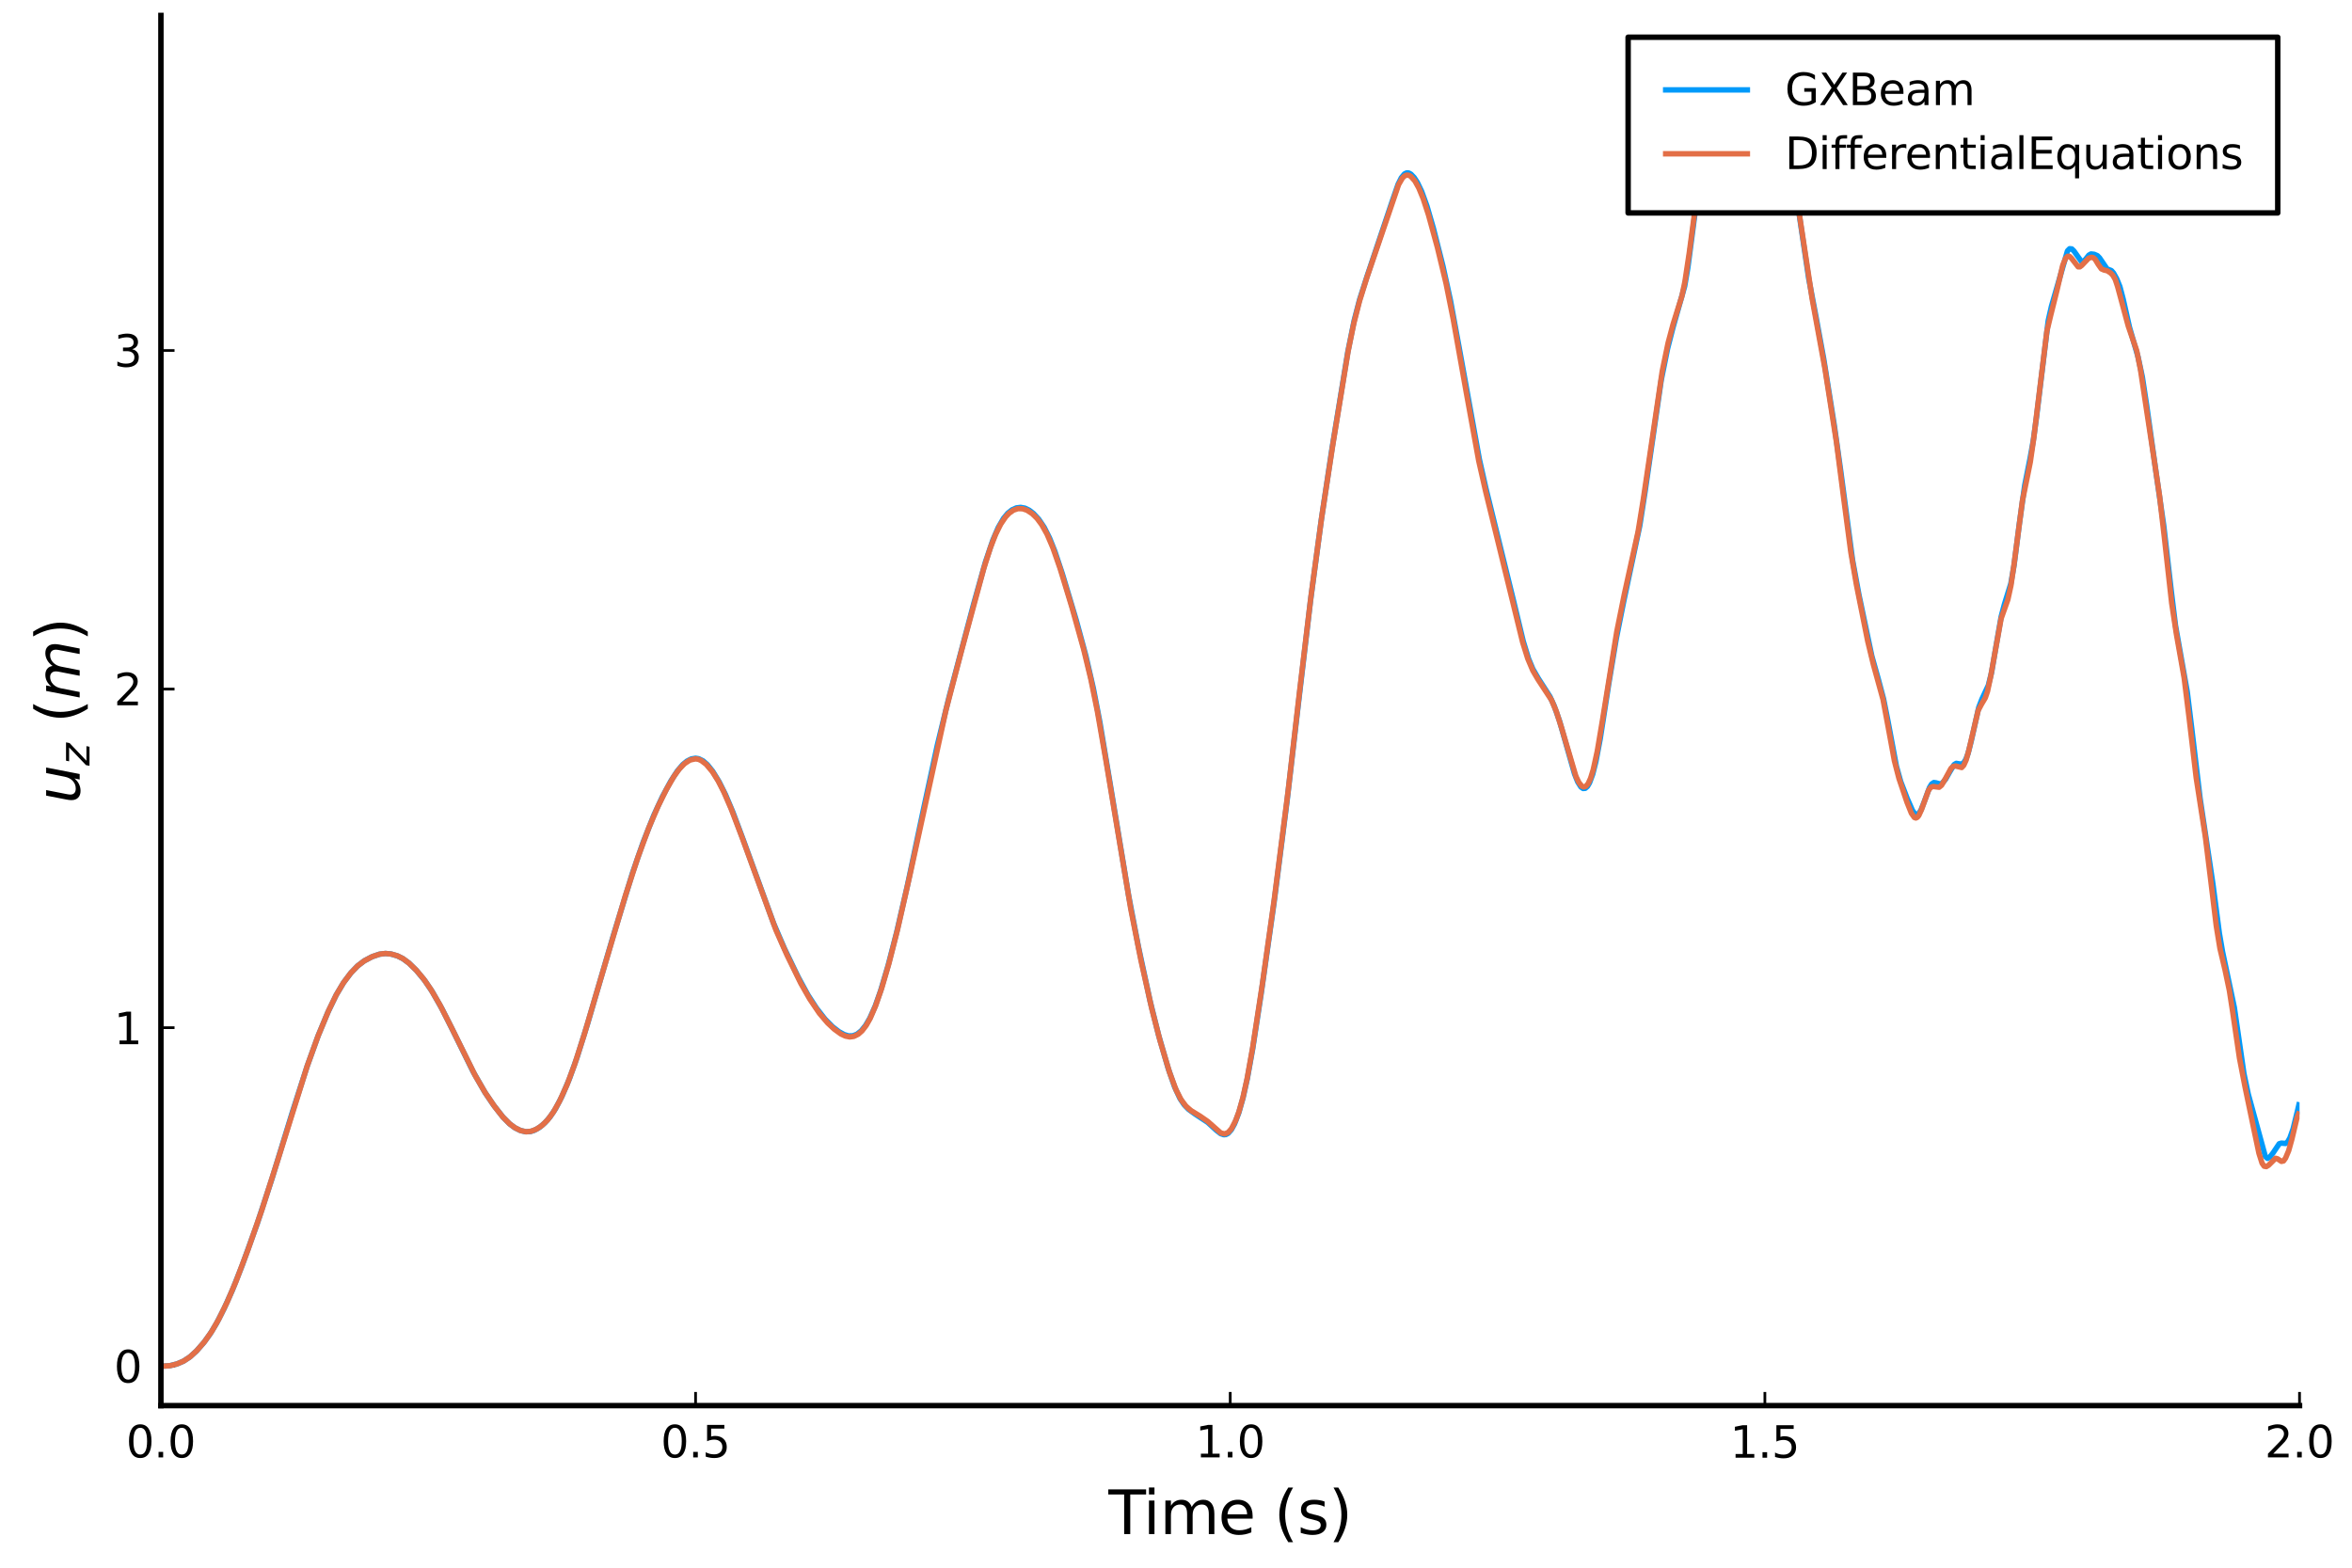 <?xml version="1.0" encoding="utf-8" standalone="no"?>
<!DOCTYPE svg PUBLIC "-//W3C//DTD SVG 1.1//EN"
  "http://www.w3.org/Graphics/SVG/1.1/DTD/svg11.dtd">
<svg height="288pt" version="1.1" viewBox="0 0 432 288" width="432pt" xmlns="http://www.w3.org/2000/svg" xmlns:xlink="http://www.w3.org/1999/xlink">
 <defs>
  <style type="text/css">*{stroke-linecap:butt;stroke-linejoin:round;}</style>
 </defs>
 <g id="figure_1">
  <g id="patch_1">
   <path d="M 0 288 
L 432 288 
L 432 0 
L 0 0 
z
" style="fill:#ffffff;"/>
  </g>
  <g id="axes_1">
   <g id="patch_2">
    <path d="M 29.556 258.225 
L 422.362 258.225 
L 422.362 2.835 
L 29.556 2.835 
z
" style="fill:#ffffff;"/>
   </g>
   <g id="line2d_1">
    <path clip-path="url(#pc876283ca3)" d="M 29.556 250.997 
L 31.128 250.903 
L 32.502 250.572 
L 33.681 250.067 
L 34.859 249.301 
L 36.038 248.238 
L 37.413 246.679 
L 38.591 245.062 
L 39.769 243.113 
L 41.144 240.438 
L 42.715 236.938 
L 44.483 232.458 
L 47.233 224.832 
L 49.982 216.45 
L 53.714 204.27 
L 56.464 195.737 
L 58.428 190.294 
L 60.195 186.027 
L 61.766 182.764 
L 63.141 180.461 
L 64.516 178.65 
L 65.695 177.437 
L 66.873 176.536 
L 68.248 175.799 
L 69.623 175.315 
L 70.801 175.164 
L 71.783 175.255 
L 72.961 175.595 
L 73.943 176.074 
L 75.122 176.931 
L 76.497 178.285 
L 78.068 180.201 
L 79.443 182.255 
L 81.21 185.381 
L 83.174 189.294 
L 86.906 196.895 
L 89.066 200.669 
L 90.638 202.998 
L 92.405 205.251 
L 93.584 206.448 
L 94.566 207.181 
L 95.548 207.67 
L 96.53 207.909 
L 97.315 207.892 
L 98.101 207.67 
L 99.083 207.124 
L 100.065 206.295 
L 101.047 205.167 
L 102.029 203.691 
L 103.207 201.431 
L 104.582 198.193 
L 105.957 194.351 
L 107.921 188.059 
L 112.635 171.941 
L 116.17 160.389 
L 118.134 154.718 
L 120.098 149.751 
L 121.669 146.353 
L 123.241 143.442 
L 124.419 141.631 
L 125.401 140.471 
L 126.187 139.823 
L 126.972 139.427 
L 127.758 139.3 
L 128.347 139.391 
L 129.133 139.781 
L 129.918 140.464 
L 130.9 141.693 
L 132.079 143.624 
L 133.257 145.991 
L 134.632 149.256 
L 136.596 154.509 
L 142.095 169.64 
L 144.059 174.214 
L 146.612 179.509 
L 148.38 182.756 
L 149.951 185.184 
L 151.523 187.209 
L 152.897 188.609 
L 154.076 189.521 
L 155.058 190.064 
L 155.843 190.301 
L 156.629 190.293 
L 157.415 189.991 
L 158.2 189.362 
L 158.986 188.386 
L 159.771 187.045 
L 160.753 184.833 
L 161.735 182.058 
L 163.11 177.421 
L 164.682 171.327 
L 166.646 162.779 
L 169.592 148.814 
L 172.145 136.974 
L 174.305 128.1 
L 178.823 111.007 
L 180.983 103.305 
L 182.358 99.231 
L 183.34 96.935 
L 184.322 95.231 
L 185.107 94.285 
L 185.893 93.658 
L 186.679 93.311 
L 187.464 93.213 
L 188.25 93.356 
L 189.035 93.732 
L 189.821 94.335 
L 190.803 95.408 
L 191.785 96.875 
L 192.767 98.824 
L 193.749 101.295 
L 195.124 105.42 
L 197.677 113.943 
L 199.445 120.488 
L 200.82 126.46 
L 201.998 132.577 
L 203.766 143.153 
L 207.301 164.544 
L 209.069 173.79 
L 211.229 183.844 
L 212.8 190.156 
L 214.568 196.271 
L 215.746 199.672 
L 216.728 201.794 
L 217.514 202.972 
L 218.299 203.786 
L 219.478 204.642 
L 221.835 206.2 
L 223.406 207.64 
L 224.192 208.254 
L 224.781 208.463 
L 225.174 208.421 
L 225.566 208.21 
L 226.156 207.553 
L 226.745 206.483 
L 227.53 204.437 
L 228.316 201.67 
L 229.102 198.137 
L 230.084 192.68 
L 231.655 182.444 
L 234.012 165.804 
L 236.369 147.377 
L 238.529 128.842 
L 240.689 110.484 
L 242.653 95.759 
L 244.617 82.651 
L 247.564 64.622 
L 248.742 58.821 
L 249.724 55.043 
L 251.099 50.743 
L 255.616 37.27 
L 256.794 33.854 
L 257.384 32.662 
L 257.973 31.952 
L 258.366 31.763 
L 258.758 31.786 
L 259.151 32 
L 259.74 32.612 
L 260.33 33.524 
L 261.115 35.163 
L 262.097 37.874 
L 263.276 41.952 
L 265.043 48.938 
L 266.418 55.235 
L 267.989 63.773 
L 271.721 84.393 
L 272.899 89.621 
L 278.006 110.418 
L 279.774 117.795 
L 280.756 121.01 
L 281.541 122.898 
L 282.523 124.596 
L 284.684 127.961 
L 285.469 129.682 
L 286.451 132.47 
L 287.63 136.628 
L 289.201 142.164 
L 289.79 143.649 
L 290.379 144.578 
L 290.772 144.848 
L 291.165 144.82 
L 291.558 144.483 
L 291.951 143.823 
L 292.54 142.223 
L 293.129 139.884 
L 293.915 135.736 
L 295.486 125.617 
L 296.861 117.355 
L 298.235 110.457 
L 301.181 96.577 
L 302.163 90.272 
L 305.11 69.908 
L 306.288 64.049 
L 307.27 60.204 
L 309.43 52.58 
L 310.02 49.12 
L 311.002 41.651 
L 312.966 26.331 
L 314.34 17.547 
L 315.126 13.583 
L 315.715 11.494 
L 316.108 10.652 
L 316.501 10.291 
L 316.697 10.29 
L 317.09 10.621 
L 317.679 11.749 
L 319.054 14.932 
L 319.643 15.745 
L 320.233 16.129 
L 320.822 16.207 
L 321.607 16.024 
L 322.589 15.56 
L 323.179 15.074 
L 323.768 14.303 
L 324.75 12.843 
L 325.143 12.566 
L 325.535 12.641 
L 325.928 13.154 
L 326.321 14.136 
L 326.91 16.453 
L 327.696 20.765 
L 329.071 29.995 
L 332.213 51.162 
L 333.588 58.393 
L 334.963 65.902 
L 336.927 78.238 
L 338.105 86.619 
L 340.266 102.901 
L 341.444 109.307 
L 343.801 120.52 
L 344.979 124.719 
L 345.961 128.414 
L 346.747 132.365 
L 348.318 140.759 
L 349.104 143.574 
L 350.282 146.646 
L 351.264 148.883 
L 351.657 149.422 
L 352.05 149.626 
L 352.443 149.429 
L 352.835 148.817 
L 353.425 147.307 
L 354.407 144.656 
L 354.799 144.023 
L 355.192 143.763 
L 355.585 143.814 
L 356.371 144.038 
L 356.763 143.847 
L 357.353 143.154 
L 358.138 141.765 
L 358.924 140.464 
L 359.317 140.235 
L 359.906 140.337 
L 360.299 140.372 
L 360.692 140.119 
L 361.084 139.474 
L 361.477 138.427 
L 362.066 136.125 
L 363.441 129.959 
L 364.03 128.42 
L 365.209 125.896 
L 365.798 123.544 
L 366.584 118.934 
L 367.566 113.261 
L 368.155 111.03 
L 369.333 107.232 
L 369.922 103.883 
L 370.904 96.198 
L 371.886 89.159 
L 372.868 84.222 
L 373.458 80.953 
L 374.047 76.659 
L 376.207 58.891 
L 376.797 56.287 
L 379.743 46.088 
L 380.135 45.692 
L 380.528 45.73 
L 380.921 46.105 
L 382.296 48.042 
L 382.689 48.025 
L 383.081 47.621 
L 383.671 46.873 
L 384.063 46.652 
L 384.653 46.718 
L 385.242 46.976 
L 385.635 47.377 
L 387.009 49.407 
L 387.795 49.7 
L 388.188 50.142 
L 388.777 51.205 
L 389.366 52.662 
L 389.956 54.905 
L 391.134 60.143 
L 392.705 65.579 
L 393.491 69.252 
L 394.276 74.414 
L 396.044 87.049 
L 397.419 96.562 
L 398.794 108.491 
L 399.579 114.903 
L 400.561 120.473 
L 401.74 127.098 
L 402.525 133.52 
L 404.097 146.669 
L 406.453 162.407 
L 407.632 171.423 
L 408.221 174.845 
L 410.381 185.062 
L 412.149 197.235 
L 412.935 200.977 
L 416.077 212.432 
L 416.47 212.804 
L 416.863 212.603 
L 417.452 211.877 
L 418.63 210.123 
L 419.023 210.002 
L 419.809 210.067 
L 420.202 209.744 
L 420.594 209.05 
L 421.184 207.385 
L 421.969 204.164 
L 422.362 202.49 
L 422.362 202.49 
" style="fill:none;stroke:#009afa;"/>
   </g>
   <g id="matplotlib.axis_1">
    <g id="xtick_1">
     <g id="line2d_2">
      <defs>
       <path d="M 0 0 
L 0 -2.5 
" id="m453c35917f" style="stroke:#000000;stroke-width:0.5;"/>
      </defs>
      <g>
       <use style="stroke:#000000;stroke-width:0.5;" x="29.556" xlink:href="#m453c35917f" y="258.225"/>
      </g>
     </g>
     <g id="text_1">
      <!-- $0.0$ -->
      <g transform="translate(23.156 267.804)scale(0.08 -0.08)">
       <defs>
        <path d="M 2034 4250 
Q 1547 4250 1301 3770 
Q 1056 3291 1056 2328 
Q 1056 1369 1301 889 
Q 1547 409 2034 409 
Q 2525 409 2770 889 
Q 3016 1369 3016 2328 
Q 3016 3291 2770 3770 
Q 2525 4250 2034 4250 
z
M 2034 4750 
Q 2819 4750 3233 4129 
Q 3647 3509 3647 2328 
Q 3647 1150 3233 529 
Q 2819 -91 2034 -91 
Q 1250 -91 836 529 
Q 422 1150 422 2328 
Q 422 3509 836 4129 
Q 1250 4750 2034 4750 
z
" id="DejaVuSans-30" transform="scale(0.016)"/>
        <path d="M 684 794 
L 1344 794 
L 1344 0 
L 684 0 
L 684 794 
z
" id="DejaVuSans-2e" transform="scale(0.016)"/>
       </defs>
       <use transform="translate(0 0.781)" xlink:href="#DejaVuSans-30"/>
       <use transform="translate(63.623 0.781)" xlink:href="#DejaVuSans-2e"/>
       <use transform="translate(95.41 0.781)" xlink:href="#DejaVuSans-30"/>
      </g>
     </g>
    </g>
    <g id="xtick_2">
     <g id="line2d_3">
      <g>
       <use style="stroke:#000000;stroke-width:0.5;" x="127.758" xlink:href="#m453c35917f" y="258.225"/>
      </g>
     </g>
     <g id="text_2">
      <!-- $0.5$ -->
      <g transform="translate(121.358 267.804)scale(0.08 -0.08)">
       <defs>
        <path d="M 691 4666 
L 3169 4666 
L 3169 4134 
L 1269 4134 
L 1269 2991 
Q 1406 3038 1543 3061 
Q 1681 3084 1819 3084 
Q 2600 3084 3056 2656 
Q 3513 2228 3513 1497 
Q 3513 744 3044 326 
Q 2575 -91 1722 -91 
Q 1428 -91 1123 -41 
Q 819 9 494 109 
L 494 744 
Q 775 591 1075 516 
Q 1375 441 1709 441 
Q 2250 441 2565 725 
Q 2881 1009 2881 1497 
Q 2881 1984 2565 2268 
Q 2250 2553 1709 2553 
Q 1456 2553 1204 2497 
Q 953 2441 691 2322 
L 691 4666 
z
" id="DejaVuSans-35" transform="scale(0.016)"/>
       </defs>
       <use transform="translate(0 0.781)" xlink:href="#DejaVuSans-30"/>
       <use transform="translate(63.623 0.781)" xlink:href="#DejaVuSans-2e"/>
       <use transform="translate(95.41 0.781)" xlink:href="#DejaVuSans-35"/>
      </g>
     </g>
    </g>
    <g id="xtick_3">
     <g id="line2d_4">
      <g>
       <use style="stroke:#000000;stroke-width:0.5;" x="225.959" xlink:href="#m453c35917f" y="258.225"/>
      </g>
     </g>
     <g id="text_3">
      <!-- $1.0$ -->
      <g transform="translate(219.559 267.804)scale(0.08 -0.08)">
       <defs>
        <path d="M 794 531 
L 1825 531 
L 1825 4091 
L 703 3866 
L 703 4441 
L 1819 4666 
L 2450 4666 
L 2450 531 
L 3481 531 
L 3481 0 
L 794 0 
L 794 531 
z
" id="DejaVuSans-31" transform="scale(0.016)"/>
       </defs>
       <use transform="translate(0 0.781)" xlink:href="#DejaVuSans-31"/>
       <use transform="translate(63.623 0.781)" xlink:href="#DejaVuSans-2e"/>
       <use transform="translate(95.41 0.781)" xlink:href="#DejaVuSans-30"/>
      </g>
     </g>
    </g>
    <g id="xtick_4">
     <g id="line2d_5">
      <g>
       <use style="stroke:#000000;stroke-width:0.5;" x="324.161" xlink:href="#m453c35917f" y="258.225"/>
      </g>
     </g>
     <g id="text_4">
      <!-- $1.5$ -->
      <g transform="translate(317.761 267.804)scale(0.08 -0.08)">
       <use transform="translate(0 0.094)" xlink:href="#DejaVuSans-31"/>
       <use transform="translate(63.623 0.094)" xlink:href="#DejaVuSans-2e"/>
       <use transform="translate(95.41 0.094)" xlink:href="#DejaVuSans-35"/>
      </g>
     </g>
    </g>
    <g id="xtick_5">
     <g id="line2d_6">
      <g>
       <use style="stroke:#000000;stroke-width:0.5;" x="422.362" xlink:href="#m453c35917f" y="258.225"/>
      </g>
     </g>
     <g id="text_5">
      <!-- $2.0$ -->
      <g transform="translate(415.962 267.804)scale(0.08 -0.08)">
       <defs>
        <path d="M 1228 531 
L 3431 531 
L 3431 0 
L 469 0 
L 469 531 
Q 828 903 1448 1529 
Q 2069 2156 2228 2338 
Q 2531 2678 2651 2914 
Q 2772 3150 2772 3378 
Q 2772 3750 2511 3984 
Q 2250 4219 1831 4219 
Q 1534 4219 1204 4116 
Q 875 4013 500 3803 
L 500 4441 
Q 881 4594 1212 4672 
Q 1544 4750 1819 4750 
Q 2544 4750 2975 4387 
Q 3406 4025 3406 3419 
Q 3406 3131 3298 2873 
Q 3191 2616 2906 2266 
Q 2828 2175 2409 1742 
Q 1991 1309 1228 531 
z
" id="DejaVuSans-32" transform="scale(0.016)"/>
       </defs>
       <use transform="translate(0 0.781)" xlink:href="#DejaVuSans-32"/>
       <use transform="translate(63.623 0.781)" xlink:href="#DejaVuSans-2e"/>
       <use transform="translate(95.41 0.781)" xlink:href="#DejaVuSans-30"/>
      </g>
     </g>
    </g>
    <g id="text_6">
     <!-- Time (s) -->
     <g transform="translate(203.597 281.826)scale(0.11 -0.11)">
      <defs>
       <path d="M -19 4666 
L 3928 4666 
L 3928 4134 
L 2272 4134 
L 2272 0 
L 1638 0 
L 1638 4134 
L -19 4134 
L -19 4666 
z
" id="DejaVuSans-54" transform="scale(0.016)"/>
       <path d="M 603 3500 
L 1178 3500 
L 1178 0 
L 603 0 
L 603 3500 
z
M 603 4863 
L 1178 4863 
L 1178 4134 
L 603 4134 
L 603 4863 
z
" id="DejaVuSans-69" transform="scale(0.016)"/>
       <path d="M 3328 2828 
Q 3544 3216 3844 3400 
Q 4144 3584 4550 3584 
Q 5097 3584 5394 3201 
Q 5691 2819 5691 2113 
L 5691 0 
L 5113 0 
L 5113 2094 
Q 5113 2597 4934 2840 
Q 4756 3084 4391 3084 
Q 3944 3084 3684 2787 
Q 3425 2491 3425 1978 
L 3425 0 
L 2847 0 
L 2847 2094 
Q 2847 2600 2669 2842 
Q 2491 3084 2119 3084 
Q 1678 3084 1418 2786 
Q 1159 2488 1159 1978 
L 1159 0 
L 581 0 
L 581 3500 
L 1159 3500 
L 1159 2956 
Q 1356 3278 1631 3431 
Q 1906 3584 2284 3584 
Q 2666 3584 2933 3390 
Q 3200 3197 3328 2828 
z
" id="DejaVuSans-6d" transform="scale(0.016)"/>
       <path d="M 3597 1894 
L 3597 1613 
L 953 1613 
Q 991 1019 1311 708 
Q 1631 397 2203 397 
Q 2534 397 2845 478 
Q 3156 559 3463 722 
L 3463 178 
Q 3153 47 2828 -22 
Q 2503 -91 2169 -91 
Q 1331 -91 842 396 
Q 353 884 353 1716 
Q 353 2575 817 3079 
Q 1281 3584 2069 3584 
Q 2775 3584 3186 3129 
Q 3597 2675 3597 1894 
z
M 3022 2063 
Q 3016 2534 2758 2815 
Q 2500 3097 2075 3097 
Q 1594 3097 1305 2825 
Q 1016 2553 972 2059 
L 3022 2063 
z
" id="DejaVuSans-65" transform="scale(0.016)"/>
       <path id="DejaVuSans-20" transform="scale(0.016)"/>
       <path d="M 1984 4856 
Q 1566 4138 1362 3434 
Q 1159 2731 1159 2009 
Q 1159 1288 1364 580 
Q 1569 -128 1984 -844 
L 1484 -844 
Q 1016 -109 783 600 
Q 550 1309 550 2009 
Q 550 2706 781 3412 
Q 1013 4119 1484 4856 
L 1984 4856 
z
" id="DejaVuSans-28" transform="scale(0.016)"/>
       <path d="M 2834 3397 
L 2834 2853 
Q 2591 2978 2328 3040 
Q 2066 3103 1784 3103 
Q 1356 3103 1142 2972 
Q 928 2841 928 2578 
Q 928 2378 1081 2264 
Q 1234 2150 1697 2047 
L 1894 2003 
Q 2506 1872 2764 1633 
Q 3022 1394 3022 966 
Q 3022 478 2636 193 
Q 2250 -91 1575 -91 
Q 1294 -91 989 -36 
Q 684 19 347 128 
L 347 722 
Q 666 556 975 473 
Q 1284 391 1588 391 
Q 1994 391 2212 530 
Q 2431 669 2431 922 
Q 2431 1156 2273 1281 
Q 2116 1406 1581 1522 
L 1381 1569 
Q 847 1681 609 1914 
Q 372 2147 372 2553 
Q 372 3047 722 3315 
Q 1072 3584 1716 3584 
Q 2034 3584 2315 3537 
Q 2597 3491 2834 3397 
z
" id="DejaVuSans-73" transform="scale(0.016)"/>
       <path d="M 513 4856 
L 1013 4856 
Q 1481 4119 1714 3412 
Q 1947 2706 1947 2009 
Q 1947 1309 1714 600 
Q 1481 -109 1013 -844 
L 513 -844 
Q 928 -128 1133 580 
Q 1338 1288 1338 2009 
Q 1338 2731 1133 3434 
Q 928 4138 513 4856 
z
" id="DejaVuSans-29" transform="scale(0.016)"/>
      </defs>
      <use xlink:href="#DejaVuSans-54"/>
      <use x="57.959" xlink:href="#DejaVuSans-69"/>
      <use x="85.742" xlink:href="#DejaVuSans-6d"/>
      <use x="183.154" xlink:href="#DejaVuSans-65"/>
      <use x="244.678" xlink:href="#DejaVuSans-20"/>
      <use x="276.465" xlink:href="#DejaVuSans-28"/>
      <use x="315.479" xlink:href="#DejaVuSans-73"/>
      <use x="367.578" xlink:href="#DejaVuSans-29"/>
     </g>
    </g>
   </g>
   <g id="matplotlib.axis_2">
    <g id="ytick_1">
     <g id="line2d_7">
      <defs>
       <path d="M 0 0 
L 2.5 0 
" id="mc75f1211ac" style="stroke:#000000;stroke-width:0.5;"/>
      </defs>
      <g>
       <use style="stroke:#000000;stroke-width:0.5;" x="29.556" xlink:href="#mc75f1211ac" y="250.997"/>
      </g>
     </g>
     <g id="text_7">
      <!-- $0$ -->
      <g transform="translate(20.936 254.037)scale(0.08 -0.08)">
       <use transform="translate(0 0.781)" xlink:href="#DejaVuSans-30"/>
      </g>
     </g>
    </g>
    <g id="ytick_2">
     <g id="line2d_8">
      <g>
       <use style="stroke:#000000;stroke-width:0.5;" x="29.556" xlink:href="#mc75f1211ac" y="188.795"/>
      </g>
     </g>
     <g id="text_8">
      <!-- $1$ -->
      <g transform="translate(20.936 191.834)scale(0.08 -0.08)">
       <use transform="translate(0 0.094)" xlink:href="#DejaVuSans-31"/>
      </g>
     </g>
    </g>
    <g id="ytick_3">
     <g id="line2d_9">
      <g>
       <use style="stroke:#000000;stroke-width:0.5;" x="29.556" xlink:href="#mc75f1211ac" y="126.592"/>
      </g>
     </g>
     <g id="text_9">
      <!-- $2$ -->
      <g transform="translate(20.936 129.631)scale(0.08 -0.08)">
       <use transform="translate(0 0.781)" xlink:href="#DejaVuSans-32"/>
      </g>
     </g>
    </g>
    <g id="ytick_4">
     <g id="line2d_10">
      <g>
       <use style="stroke:#000000;stroke-width:0.5;" x="29.556" xlink:href="#mc75f1211ac" y="64.389"/>
      </g>
     </g>
     <g id="text_10">
      <!-- $3$ -->
      <g transform="translate(20.936 67.429)scale(0.08 -0.08)">
       <defs>
        <path d="M 2597 2516 
Q 3050 2419 3304 2112 
Q 3559 1806 3559 1356 
Q 3559 666 3084 287 
Q 2609 -91 1734 -91 
Q 1441 -91 1130 -33 
Q 819 25 488 141 
L 488 750 
Q 750 597 1062 519 
Q 1375 441 1716 441 
Q 2309 441 2620 675 
Q 2931 909 2931 1356 
Q 2931 1769 2642 2001 
Q 2353 2234 1838 2234 
L 1294 2234 
L 1294 2753 
L 1863 2753 
Q 2328 2753 2575 2939 
Q 2822 3125 2822 3475 
Q 2822 3834 2567 4026 
Q 2313 4219 1838 4219 
Q 1578 4219 1281 4162 
Q 984 4106 628 3988 
L 628 4550 
Q 988 4650 1302 4700 
Q 1616 4750 1894 4750 
Q 2613 4750 3031 4423 
Q 3450 4097 3450 3541 
Q 3450 3153 3228 2886 
Q 3006 2619 2597 2516 
z
" id="DejaVuSans-33" transform="scale(0.016)"/>
       </defs>
       <use transform="translate(0 0.781)" xlink:href="#DejaVuSans-33"/>
      </g>
     </g>
    </g>
    <g id="text_11">
     <!-- $u_z$ ($m$) -->
     <g transform="translate(14.649 147.635)rotate(-90)scale(0.11 -0.11)">
      <defs>
       <path d="M 428 1388 
L 838 3500 
L 1416 3500 
L 1006 1409 
Q 975 1256 961 1147 
Q 947 1038 947 966 
Q 947 700 1109 554 
Q 1272 409 1569 409 
Q 2031 409 2368 721 
Q 2706 1034 2809 1563 
L 3194 3500 
L 3769 3500 
L 3091 0 
L 2516 0 
L 2631 550 
Q 2388 244 2052 76 
Q 1716 -91 1338 -91 
Q 878 -91 622 161 
Q 366 413 366 863 
Q 366 956 381 1097 
Q 397 1238 428 1388 
z
" id="DejaVuSans-Oblique-75" transform="scale(0.016)"/>
       <path d="M 744 3500 
L 3475 3500 
L 3372 2975 
L 738 459 
L 2913 459 
L 2822 0 
L -19 0 
L 84 525 
L 2719 3041 
L 653 3041 
L 744 3500 
z
" id="DejaVuSans-Oblique-7a" transform="scale(0.016)"/>
       <path d="M 5747 2113 
L 5338 0 
L 4763 0 
L 5166 2094 
Q 5191 2228 5203 2325 
Q 5216 2422 5216 2491 
Q 5216 2772 5059 2928 
Q 4903 3084 4622 3084 
Q 4203 3084 3875 2770 
Q 3547 2456 3450 1953 
L 3066 0 
L 2491 0 
L 2900 2094 
Q 2925 2209 2937 2307 
Q 2950 2406 2950 2484 
Q 2950 2769 2794 2926 
Q 2638 3084 2363 3084 
Q 1938 3084 1609 2770 
Q 1281 2456 1184 1953 
L 800 0 
L 225 0 
L 909 3500 
L 1484 3500 
L 1375 2956 
Q 1609 3263 1923 3423 
Q 2238 3584 2597 3584 
Q 2978 3584 3223 3384 
Q 3469 3184 3519 2828 
Q 3781 3197 4126 3390 
Q 4472 3584 4856 3584 
Q 5306 3584 5551 3325 
Q 5797 3066 5797 2591 
Q 5797 2488 5784 2364 
Q 5772 2241 5747 2113 
z
" id="DejaVuSans-Oblique-6d" transform="scale(0.016)"/>
      </defs>
      <use transform="translate(0 0.125)" xlink:href="#DejaVuSans-Oblique-75"/>
      <use transform="translate(63.379 -16.281)scale(0.7)" xlink:href="#DejaVuSans-Oblique-7a"/>
      <use transform="translate(102.856 0.125)" xlink:href="#DejaVuSans-20"/>
      <use transform="translate(134.644 0.125)" xlink:href="#DejaVuSans-28"/>
      <use transform="translate(173.657 0.125)" xlink:href="#DejaVuSans-Oblique-6d"/>
      <use transform="translate(271.069 0.125)" xlink:href="#DejaVuSans-29"/>
     </g>
    </g>
   </g>
   <g id="line2d_11">
    <path clip-path="url(#pc876283ca3)" d="M 29.556 250.997 
L 31.226 250.888 
L 32.52 250.565 
L 33.767 250.02 
L 34.921 249.253 
L 36.169 248.102 
L 37.573 246.475 
L 38.907 244.573 
L 40.167 242.378 
L 41.727 239.196 
L 43.328 235.441 
L 45.58 229.496 
L 48.053 222.406 
L 51.089 212.911 
L 56.424 195.847 
L 58.426 190.304 
L 60.357 185.658 
L 61.745 182.8 
L 63.054 180.593 
L 64.386 178.801 
L 65.675 177.453 
L 66.94 176.501 
L 68.432 175.715 
L 69.792 175.272 
L 70.805 175.164 
L 71.884 175.271 
L 73.055 175.62 
L 74.065 176.142 
L 75.12 176.936 
L 76.454 178.235 
L 77.788 179.818 
L 79.139 181.77 
L 80.837 184.682 
L 82.81 188.545 
L 87.26 197.549 
L 89.137 200.773 
L 90.878 203.323 
L 92.359 205.204 
L 93.577 206.433 
L 94.591 207.185 
L 95.631 207.701 
L 96.632 207.916 
L 97.562 207.826 
L 98.554 207.434 
L 99.563 206.749 
L 100.594 205.734 
L 101.652 204.294 
L 102.777 202.297 
L 104.158 199.254 
L 105.528 195.595 
L 107.303 190.081 
L 110.534 179.153 
L 114.863 164.564 
L 117.135 157.583 
L 119.167 152.081 
L 120.854 148.147 
L 122.419 144.987 
L 123.783 142.631 
L 124.734 141.313 
L 125.715 140.289 
L 126.731 139.622 
L 127.747 139.405 
L 128.255 139.482 
L 128.763 139.691 
L 129.723 140.42 
L 130.861 141.782 
L 131.89 143.419 
L 132.918 145.421 
L 134.289 148.573 
L 136.256 153.727 
L 142.527 170.877 
L 144.569 175.483 
L 147.102 180.667 
L 148.751 183.555 
L 150.508 186.154 
L 152.023 187.934 
L 153.238 189.068 
L 154.453 189.949 
L 155.264 190.332 
L 156.078 190.493 
L 156.827 190.392 
L 157.642 189.987 
L 158.33 189.375 
L 159.097 188.37 
L 159.829 187.069 
L 160.83 184.749 
L 161.94 181.542 
L 163.286 176.937 
L 164.857 170.751 
L 167.1 160.866 
L 173.751 130.428 
L 176.733 119.047 
L 180.702 104.396 
L 181.925 100.579 
L 182.852 98.19 
L 183.78 96.315 
L 184.72 94.935 
L 185.363 94.264 
L 186.148 93.716 
L 186.96 93.444 
L 187.79 93.455 
L 188.62 93.729 
L 189.579 94.352 
L 190.472 95.223 
L 191.327 96.365 
L 192.3 98.097 
L 193.377 100.597 
L 194.711 104.416 
L 196.865 111.488 
L 199.033 119.251 
L 200.346 124.691 
L 201.564 130.686 
L 203.103 139.528 
L 207.694 166.982 
L 209.583 176.519 
L 211.556 185.331 
L 213.085 191.235 
L 214.8 196.977 
L 216.006 200.218 
L 216.914 201.998 
L 217.824 203.211 
L 218.75 204.025 
L 220.388 205.024 
L 221.839 206.028 
L 224.238 208.147 
L 224.958 208.314 
L 225.593 208.034 
L 226.196 207.344 
L 226.963 205.859 
L 227.574 204.191 
L 228.292 201.64 
L 229.05 198.227 
L 230.063 192.574 
L 231.837 180.989 
L 234.067 165.102 
L 236.573 145.487 
L 238.751 126.584 
L 240.785 109.613 
L 242.771 94.93 
L 244.841 81.439 
L 247.616 64.504 
L 248.635 59.501 
L 249.687 55.368 
L 251.027 51.075 
L 256.869 33.937 
L 257.595 32.69 
L 257.975 32.324 
L 258.356 32.161 
L 258.737 32.189 
L 259.118 32.39 
L 259.88 33.239 
L 260.598 34.532 
L 261.385 36.44 
L 262.378 39.484 
L 264.019 45.473 
L 265.598 52.045 
L 266.916 58.612 
L 269.305 72.005 
L 271.607 84.672 
L 272.877 90.272 
L 278.207 112.011 
L 279.673 118.001 
L 280.611 120.996 
L 281.548 123.207 
L 282.493 124.824 
L 284.97 128.606 
L 285.854 130.703 
L 286.834 133.77 
L 289.451 142.626 
L 289.994 143.759 
L 290.542 144.432 
L 290.907 144.576 
L 291.283 144.452 
L 291.698 143.964 
L 292.155 142.973 
L 292.637 141.403 
L 293.383 137.989 
L 294.331 132.338 
L 296.964 116.026 
L 298.345 109.189 
L 300.871 97.688 
L 301.841 91.689 
L 305.312 68.184 
L 306.384 63.01 
L 307.302 59.567 
L 308.928 54.377 
L 309.478 51.728 
L 310.273 46.46 
L 313.794 20.156 
L 314.83 14.294 
L 315.558 11.431 
L 316.065 10.33 
L 316.415 10.063 
L 316.765 10.181 
L 317.124 10.642 
L 317.838 12.18 
L 318.944 14.626 
L 319.522 15.402 
L 320.134 15.8 
L 320.793 15.897 
L 321.975 15.71 
L 322.476 15.508 
L 323.011 15.072 
L 323.545 14.352 
L 324.741 12.53 
L 325.219 12.333 
L 325.464 12.448 
L 325.71 12.726 
L 326.15 13.667 
L 326.713 15.692 
L 327.412 19.269 
L 328.551 26.552 
L 332.83 54.806 
L 335.186 67.676 
L 337.297 81.132 
L 338.546 90.814 
L 339.947 101.419 
L 340.979 107.424 
L 343.052 117.787 
L 344.086 122.053 
L 345.867 128.514 
L 346.802 133.521 
L 347.949 139.749 
L 348.787 142.995 
L 350.277 147.416 
L 351.072 149.4 
L 351.617 150.175 
L 351.889 150.273 
L 352.161 150.153 
L 352.433 149.819 
L 352.943 148.694 
L 354.202 145.216 
L 354.623 144.641 
L 355.052 144.479 
L 356.166 144.625 
L 356.618 144.253 
L 357.297 143.089 
L 358.335 141.176 
L 358.755 140.776 
L 359.174 140.717 
L 360.312 141.001 
L 360.689 140.591 
L 361.127 139.616 
L 361.607 137.902 
L 363.336 130.517 
L 363.961 129.345 
L 364.644 128.196 
L 365.052 127.006 
L 365.663 124.133 
L 367.544 113.657 
L 368.234 111.721 
L 368.786 110.16 
L 369.348 107.603 
L 369.909 103.808 
L 371.465 91.987 
L 372.268 88.06 
L 372.91 84.883 
L 373.563 80.36 
L 375.96 60.829 
L 376.647 57.961 
L 377.816 53.288 
L 378.868 48.75 
L 379.396 47.448 
L 379.747 47.085 
L 380.099 47.093 
L 380.45 47.414 
L 381.701 49.016 
L 382.016 49.018 
L 382.355 48.763 
L 383.63 47.433 
L 384.15 47.267 
L 384.474 47.331 
L 384.832 47.642 
L 385.391 48.573 
L 385.968 49.394 
L 386.46 49.612 
L 387.023 49.733 
L 387.661 50.139 
L 388.092 50.592 
L 388.523 51.354 
L 388.954 52.654 
L 390.902 59.889 
L 392.45 64.407 
L 393.148 67.879 
L 394.127 74.373 
L 395.687 84.629 
L 396.657 91.162 
L 397.522 98.592 
L 398.88 110.781 
L 399.756 116.529 
L 401.174 124.534 
L 402.091 131.922 
L 403.388 142.903 
L 404.294 148.749 
L 405.067 153.696 
L 405.994 161.197 
L 407.077 170.115 
L 407.75 174.251 
L 408.686 178.195 
L 409.48 181.973 
L 410.089 185.895 
L 411.337 194.397 
L 412.325 199.517 
L 413.992 207.505 
L 414.912 211.877 
L 415.488 213.704 
L 415.871 214.245 
L 416.265 214.314 
L 416.663 214.076 
L 417.96 212.793 
L 418.307 212.879 
L 419.043 213.358 
L 419.419 213.276 
L 419.794 212.756 
L 420.366 211.401 
L 420.944 209.327 
L 421.909 205.276 
L 422.362 204.195 
L 422.362 204.195 
" style="fill:none;stroke:#e36f47;"/>
   </g>
   <g id="patch_3">
    <path d="M 29.556 258.225 
L 29.556 2.835 
" style="fill:none;stroke:#000000;stroke-linecap:square;stroke-linejoin:miter;"/>
   </g>
   <g id="patch_4">
    <path d="M 29.556 258.225 
L 422.362 258.225 
" style="fill:none;stroke:#000000;stroke-linecap:square;stroke-linejoin:miter;"/>
   </g>
   <g id="legend_1">
    <g id="patch_5">
     <path d="M 299.042 39.12 
L 418.362 39.12 
L 418.362 6.835 
L 299.042 6.835 
z
" style="fill:#ffffff;stroke:#000000;stroke-linejoin:miter;"/>
    </g>
    <g id="line2d_12">
     <path d="M 305.442 16.513 
L 321.442 16.513 
" style="fill:none;stroke:#009afa;stroke-linejoin:miter;"/>
    </g>
    <g id="line2d_13"/>
    <g id="text_12">
     <!-- GXBeam -->
     <g transform="translate(327.842 19.313)scale(0.08 -0.08)">
      <defs>
       <path d="M 3809 666 
L 3809 1919 
L 2778 1919 
L 2778 2438 
L 4434 2438 
L 4434 434 
Q 4069 175 3628 42 
Q 3188 -91 2688 -91 
Q 1594 -91 976 548 
Q 359 1188 359 2328 
Q 359 3472 976 4111 
Q 1594 4750 2688 4750 
Q 3144 4750 3555 4637 
Q 3966 4525 4313 4306 
L 4313 3634 
Q 3963 3931 3569 4081 
Q 3175 4231 2741 4231 
Q 1884 4231 1454 3753 
Q 1025 3275 1025 2328 
Q 1025 1384 1454 906 
Q 1884 428 2741 428 
Q 3075 428 3337 486 
Q 3600 544 3809 666 
z
" id="DejaVuSans-47" transform="scale(0.016)"/>
       <path d="M 403 4666 
L 1081 4666 
L 2241 2931 
L 3406 4666 
L 4084 4666 
L 2584 2425 
L 4184 0 
L 3506 0 
L 2194 1984 
L 872 0 
L 191 0 
L 1856 2491 
L 403 4666 
z
" id="DejaVuSans-58" transform="scale(0.016)"/>
       <path d="M 1259 2228 
L 1259 519 
L 2272 519 
Q 2781 519 3026 730 
Q 3272 941 3272 1375 
Q 3272 1813 3026 2020 
Q 2781 2228 2272 2228 
L 1259 2228 
z
M 1259 4147 
L 1259 2741 
L 2194 2741 
Q 2656 2741 2882 2914 
Q 3109 3088 3109 3444 
Q 3109 3797 2882 3972 
Q 2656 4147 2194 4147 
L 1259 4147 
z
M 628 4666 
L 2241 4666 
Q 2963 4666 3353 4366 
Q 3744 4066 3744 3513 
Q 3744 3084 3544 2831 
Q 3344 2578 2956 2516 
Q 3422 2416 3680 2098 
Q 3938 1781 3938 1306 
Q 3938 681 3513 340 
Q 3088 0 2303 0 
L 628 0 
L 628 4666 
z
" id="DejaVuSans-42" transform="scale(0.016)"/>
       <path d="M 2194 1759 
Q 1497 1759 1228 1600 
Q 959 1441 959 1056 
Q 959 750 1161 570 
Q 1363 391 1709 391 
Q 2188 391 2477 730 
Q 2766 1069 2766 1631 
L 2766 1759 
L 2194 1759 
z
M 3341 1997 
L 3341 0 
L 2766 0 
L 2766 531 
Q 2569 213 2275 61 
Q 1981 -91 1556 -91 
Q 1019 -91 701 211 
Q 384 513 384 1019 
Q 384 1609 779 1909 
Q 1175 2209 1959 2209 
L 2766 2209 
L 2766 2266 
Q 2766 2663 2505 2880 
Q 2244 3097 1772 3097 
Q 1472 3097 1187 3025 
Q 903 2953 641 2809 
L 641 3341 
Q 956 3463 1253 3523 
Q 1550 3584 1831 3584 
Q 2591 3584 2966 3190 
Q 3341 2797 3341 1997 
z
" id="DejaVuSans-61" transform="scale(0.016)"/>
      </defs>
      <use xlink:href="#DejaVuSans-47"/>
      <use x="77.49" xlink:href="#DejaVuSans-58"/>
      <use x="145.996" xlink:href="#DejaVuSans-42"/>
      <use x="214.6" xlink:href="#DejaVuSans-65"/>
      <use x="276.123" xlink:href="#DejaVuSans-61"/>
      <use x="337.402" xlink:href="#DejaVuSans-6d"/>
     </g>
    </g>
    <g id="line2d_14">
     <path d="M 305.442 28.256 
L 321.442 28.256 
" style="fill:none;stroke:#e36f47;stroke-linejoin:miter;"/>
    </g>
    <g id="line2d_15"/>
    <g id="text_13">
     <!-- DifferentialEquations -->
     <g transform="translate(327.842 31.056)scale(0.08 -0.08)">
      <defs>
       <path d="M 1259 4147 
L 1259 519 
L 2022 519 
Q 2988 519 3436 956 
Q 3884 1394 3884 2338 
Q 3884 3275 3436 3711 
Q 2988 4147 2022 4147 
L 1259 4147 
z
M 628 4666 
L 1925 4666 
Q 3281 4666 3915 4102 
Q 4550 3538 4550 2338 
Q 4550 1131 3912 565 
Q 3275 0 1925 0 
L 628 0 
L 628 4666 
z
" id="DejaVuSans-44" transform="scale(0.016)"/>
       <path d="M 2375 4863 
L 2375 4384 
L 1825 4384 
Q 1516 4384 1395 4259 
Q 1275 4134 1275 3809 
L 1275 3500 
L 2222 3500 
L 2222 3053 
L 1275 3053 
L 1275 0 
L 697 0 
L 697 3053 
L 147 3053 
L 147 3500 
L 697 3500 
L 697 3744 
Q 697 4328 969 4595 
Q 1241 4863 1831 4863 
L 2375 4863 
z
" id="DejaVuSans-66" transform="scale(0.016)"/>
       <path d="M 2631 2963 
Q 2534 3019 2420 3045 
Q 2306 3072 2169 3072 
Q 1681 3072 1420 2755 
Q 1159 2438 1159 1844 
L 1159 0 
L 581 0 
L 581 3500 
L 1159 3500 
L 1159 2956 
Q 1341 3275 1631 3429 
Q 1922 3584 2338 3584 
Q 2397 3584 2469 3576 
Q 2541 3569 2628 3553 
L 2631 2963 
z
" id="DejaVuSans-72" transform="scale(0.016)"/>
       <path d="M 3513 2113 
L 3513 0 
L 2938 0 
L 2938 2094 
Q 2938 2591 2744 2837 
Q 2550 3084 2163 3084 
Q 1697 3084 1428 2787 
Q 1159 2491 1159 1978 
L 1159 0 
L 581 0 
L 581 3500 
L 1159 3500 
L 1159 2956 
Q 1366 3272 1645 3428 
Q 1925 3584 2291 3584 
Q 2894 3584 3203 3211 
Q 3513 2838 3513 2113 
z
" id="DejaVuSans-6e" transform="scale(0.016)"/>
       <path d="M 1172 4494 
L 1172 3500 
L 2356 3500 
L 2356 3053 
L 1172 3053 
L 1172 1153 
Q 1172 725 1289 603 
Q 1406 481 1766 481 
L 2356 481 
L 2356 0 
L 1766 0 
Q 1100 0 847 248 
Q 594 497 594 1153 
L 594 3053 
L 172 3053 
L 172 3500 
L 594 3500 
L 594 4494 
L 1172 4494 
z
" id="DejaVuSans-74" transform="scale(0.016)"/>
       <path d="M 603 4863 
L 1178 4863 
L 1178 0 
L 603 0 
L 603 4863 
z
" id="DejaVuSans-6c" transform="scale(0.016)"/>
       <path d="M 628 4666 
L 3578 4666 
L 3578 4134 
L 1259 4134 
L 1259 2753 
L 3481 2753 
L 3481 2222 
L 1259 2222 
L 1259 531 
L 3634 531 
L 3634 0 
L 628 0 
L 628 4666 
z
" id="DejaVuSans-45" transform="scale(0.016)"/>
       <path d="M 947 1747 
Q 947 1113 1208 752 
Q 1469 391 1925 391 
Q 2381 391 2643 752 
Q 2906 1113 2906 1747 
Q 2906 2381 2643 2742 
Q 2381 3103 1925 3103 
Q 1469 3103 1208 2742 
Q 947 2381 947 1747 
z
M 2906 525 
Q 2725 213 2448 61 
Q 2172 -91 1784 -91 
Q 1150 -91 751 415 
Q 353 922 353 1747 
Q 353 2572 751 3078 
Q 1150 3584 1784 3584 
Q 2172 3584 2448 3432 
Q 2725 3281 2906 2969 
L 2906 3500 
L 3481 3500 
L 3481 -1331 
L 2906 -1331 
L 2906 525 
z
" id="DejaVuSans-71" transform="scale(0.016)"/>
       <path d="M 544 1381 
L 544 3500 
L 1119 3500 
L 1119 1403 
Q 1119 906 1312 657 
Q 1506 409 1894 409 
Q 2359 409 2629 706 
Q 2900 1003 2900 1516 
L 2900 3500 
L 3475 3500 
L 3475 0 
L 2900 0 
L 2900 538 
Q 2691 219 2414 64 
Q 2138 -91 1772 -91 
Q 1169 -91 856 284 
Q 544 659 544 1381 
z
M 1991 3584 
L 1991 3584 
z
" id="DejaVuSans-75" transform="scale(0.016)"/>
       <path d="M 1959 3097 
Q 1497 3097 1228 2736 
Q 959 2375 959 1747 
Q 959 1119 1226 758 
Q 1494 397 1959 397 
Q 2419 397 2687 759 
Q 2956 1122 2956 1747 
Q 2956 2369 2687 2733 
Q 2419 3097 1959 3097 
z
M 1959 3584 
Q 2709 3584 3137 3096 
Q 3566 2609 3566 1747 
Q 3566 888 3137 398 
Q 2709 -91 1959 -91 
Q 1206 -91 779 398 
Q 353 888 353 1747 
Q 353 2609 779 3096 
Q 1206 3584 1959 3584 
z
" id="DejaVuSans-6f" transform="scale(0.016)"/>
      </defs>
      <use xlink:href="#DejaVuSans-44"/>
      <use x="77.002" xlink:href="#DejaVuSans-69"/>
      <use x="104.785" xlink:href="#DejaVuSans-66"/>
      <use x="139.99" xlink:href="#DejaVuSans-66"/>
      <use x="175.195" xlink:href="#DejaVuSans-65"/>
      <use x="236.719" xlink:href="#DejaVuSans-72"/>
      <use x="275.582" xlink:href="#DejaVuSans-65"/>
      <use x="337.105" xlink:href="#DejaVuSans-6e"/>
      <use x="400.484" xlink:href="#DejaVuSans-74"/>
      <use x="439.693" xlink:href="#DejaVuSans-69"/>
      <use x="467.477" xlink:href="#DejaVuSans-61"/>
      <use x="528.756" xlink:href="#DejaVuSans-6c"/>
      <use x="556.539" xlink:href="#DejaVuSans-45"/>
      <use x="619.723" xlink:href="#DejaVuSans-71"/>
      <use x="683.199" xlink:href="#DejaVuSans-75"/>
      <use x="746.578" xlink:href="#DejaVuSans-61"/>
      <use x="807.857" xlink:href="#DejaVuSans-74"/>
      <use x="847.066" xlink:href="#DejaVuSans-69"/>
      <use x="874.85" xlink:href="#DejaVuSans-6f"/>
      <use x="936.031" xlink:href="#DejaVuSans-6e"/>
      <use x="999.41" xlink:href="#DejaVuSans-73"/>
     </g>
    </g>
   </g>
  </g>
 </g>
 <defs>
  <clipPath id="pc876283ca3">
   <rect height="255.391" width="392.806" x="29.556" y="2.835"/>
  </clipPath>
 </defs>
</svg>
